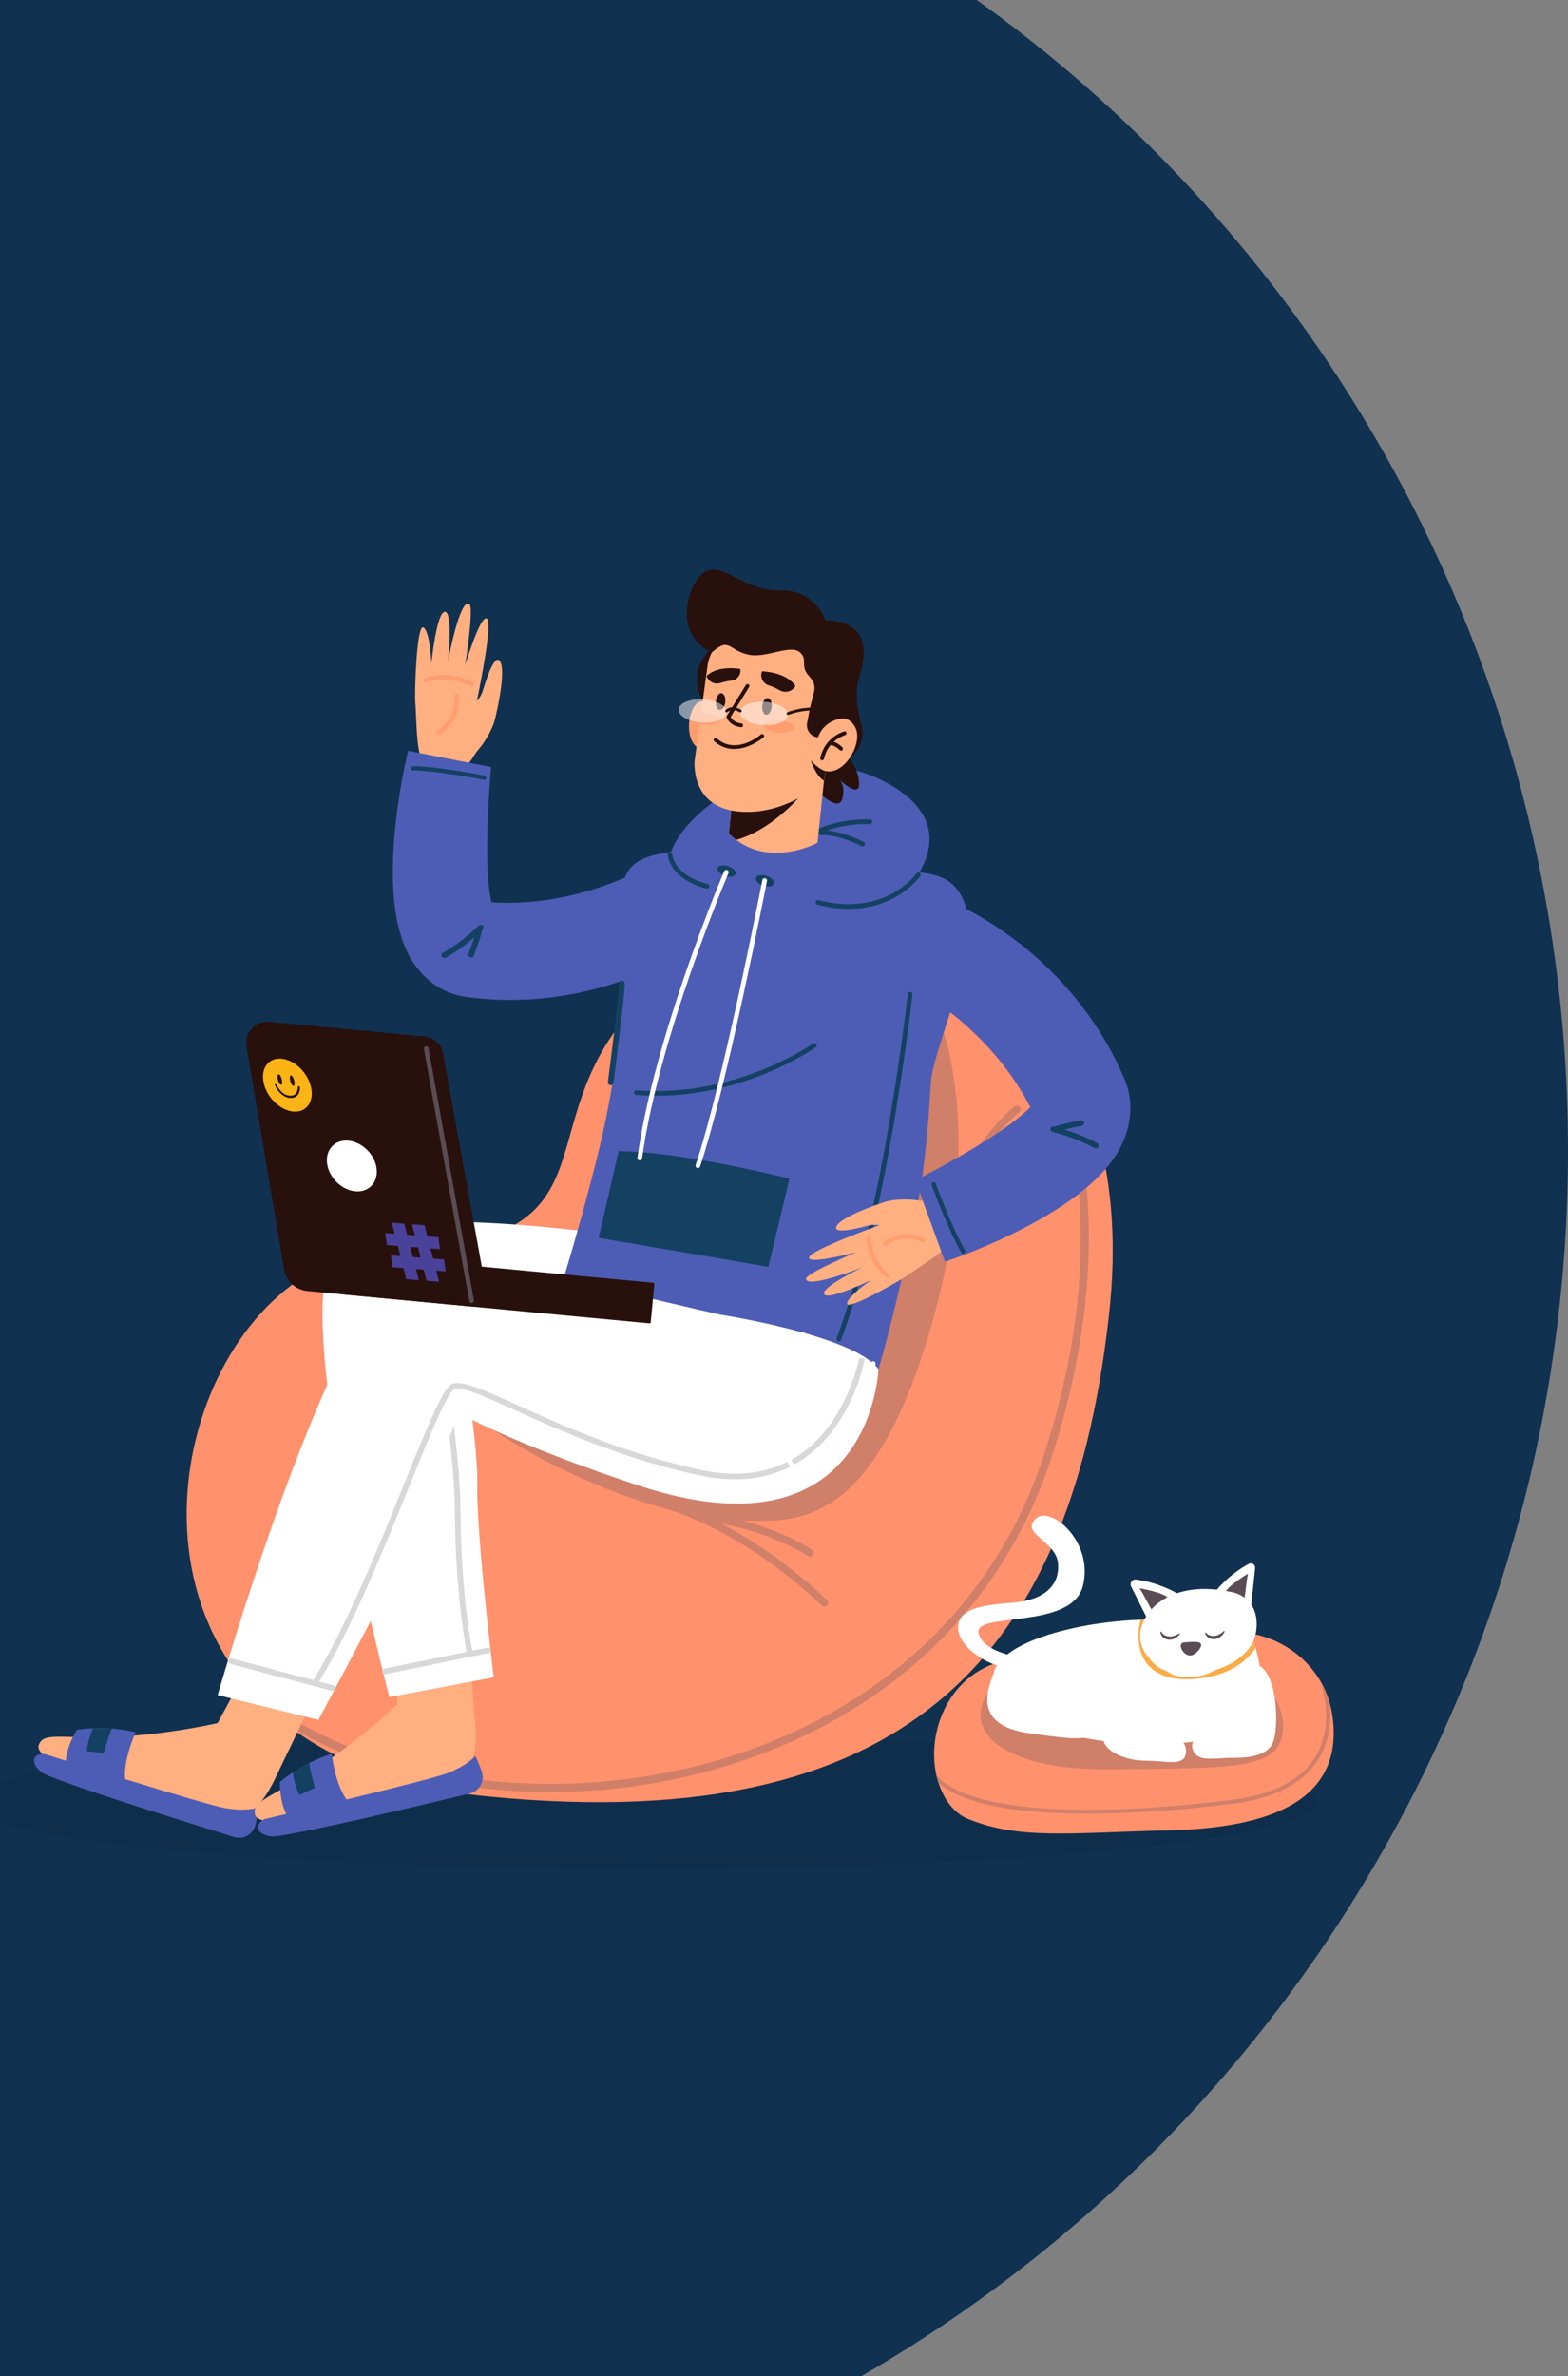 <svg width="676" height="1024" viewBox="0 0 676 1024" fill="none" xmlns="http://www.w3.org/2000/svg">
<rect x="0" y="0" width="676" height="1024" fill="#808080" stroke="none"/>
<g clip-path="url(#clip0_48_754)">
<circle cx="66" cy="496" r="610" fill="#103150"/>
<g opacity="0.06">
<path d="M276.394 805.528C437.327 805.528 567.788 792.629 567.788 776.718C567.788 760.806 437.327 747.908 276.394 747.908C115.462 747.908 -15 760.806 -15 776.718C-15 792.629 115.462 805.528 276.394 805.528Z" fill="black"/>
</g>
<path d="M113.046 733.923C116.486 737.362 120.216 740.641 124.27 743.741C144.521 759.293 172.523 770.436 209.715 774.166C399.903 793.206 462.755 703.982 478.113 566.715C484.96 505.542 468.94 465.169 449.077 439.218C446.993 436.505 444.878 433.953 442.746 431.547C441.535 430.19 440.308 428.866 439.032 427.574C413.387 401.38 376.357 389.043 339.973 395.034C311.373 399.733 285.389 415.01 264.315 445.548C230.595 494.367 262.49 536.338 166.144 539.148C92.391 541.296 45.656 666.694 113.062 733.939L113.046 733.923Z" fill="#FF916C"/>
<path d="M404.215 437.506C404.215 437.506 426.71 485.63 400.742 573.966C374.775 662.301 340.377 655.341 318.156 655.341C279.334 655.341 200.72 618.78 185.362 589.97C170.004 561.16 198.992 559.448 253.269 555.185C307.562 550.921 348.064 418.45 404.215 437.506V437.506Z" fill="#D07F69"/>
<path d="M355.444 692.403C355.864 692.403 356.3 692.242 356.623 691.903C357.237 691.257 357.221 690.239 356.559 689.61C337.147 671.151 318.608 660.283 306.464 654.405C293.27 648.026 284.76 646.039 284.404 645.959C283.532 645.765 282.66 646.298 282.466 647.17C282.273 648.042 282.806 648.914 283.678 649.108C284.065 649.205 317.865 657.279 354.314 691.951C354.621 692.242 355.024 692.403 355.428 692.403H355.444Z" fill="#D07F69"/>
<path d="M349.033 670.78C349.55 670.78 350.066 670.537 350.373 670.069C350.874 669.326 350.68 668.325 349.937 667.824C349.178 667.308 331.107 655.325 303.137 652.273C302.249 652.176 301.458 652.822 301.361 653.71C301.264 654.598 301.91 655.39 302.798 655.487C329.977 658.458 347.967 670.376 348.145 670.505C348.419 670.699 348.742 670.78 349.049 670.78H349.033Z" fill="#D07F69"/>
<path d="M407.686 537.13C408.494 537.13 409.188 536.532 409.285 535.709C411.627 516.992 419.685 502.684 426.015 493.979C432.911 484.516 439.338 479.429 439.403 479.381C440.097 478.832 440.227 477.814 439.678 477.104C439.128 476.393 438.111 476.28 437.401 476.829C437.126 477.039 430.618 482.191 423.464 491.977C416.875 501.004 408.51 515.845 406.055 535.305C405.942 536.193 406.572 537.001 407.46 537.114C407.525 537.114 407.589 537.114 407.67 537.114L407.686 537.13Z" fill="#D07F69"/>
<path d="M113.046 733.922C116.486 737.362 120.217 740.641 124.27 743.741C147.67 757.791 176.238 767.044 207.696 770.662C217.45 771.792 227.301 772.341 237.152 772.341C264.315 772.341 291.542 768.11 317.203 759.793C383.964 738.17 432.136 691.903 452.839 629.535C464.192 595.331 469.764 562.08 469.408 530.686C469.134 505.542 465.048 481.528 457.313 459.307C454.729 451.895 451.919 445.209 449.077 439.218C446.993 436.505 444.878 433.953 442.746 431.547C441.535 430.19 440.308 428.866 439.032 427.574C444.103 436.262 449.529 447.292 454.164 460.615C466.098 494.964 474.996 551.971 449.61 628.453C429.262 689.771 381.864 735.263 316.17 756.547C246.373 779.156 165.644 769.983 115.291 733.745C114.597 733.244 113.66 733.341 113.079 733.939L113.046 733.922Z" fill="#D07F69"/>
<path d="M391.941 381.921C391.941 381.921 418.199 355.081 379.958 336.171C341.701 317.26 296.645 346.151 289.265 367.225C281.869 388.3 391.957 381.921 391.957 381.921H391.941Z" fill="#4D5DB5"/>
<path d="M346.255 363.511C346.481 363.511 346.723 363.43 346.917 363.269C357.35 354.338 374.839 355.162 375.017 355.162H375.065C375.598 355.162 376.05 354.742 376.066 354.209C376.099 353.644 375.663 353.175 375.114 353.143C374.371 353.095 356.639 352.271 345.593 361.734C345.173 362.09 345.125 362.736 345.48 363.156C345.674 363.382 345.964 363.511 346.255 363.511Z" fill="#144162"/>
<path d="M371.9 364.787C372.255 364.787 372.61 364.593 372.788 364.254C373.046 363.753 372.869 363.155 372.368 362.881C371.851 362.606 359.756 356.244 351.181 358.246C350.631 358.375 350.292 358.908 350.421 359.457C350.551 360.006 351.084 360.346 351.633 360.216C359.481 358.391 371.302 364.609 371.415 364.673C371.561 364.754 371.722 364.787 371.884 364.787H371.9Z" fill="#144162"/>
<path d="M107.281 717.79L93.813 742.611C93.813 742.611 77.26 746.503 57.558 748.021C27.634 750.314 18.768 745.598 16.652 752.284C15.005 757.5 37.759 769.273 48.288 771.13C58.818 772.987 81.814 782.418 96.752 784.082C111.674 785.729 118.262 766.883 121.654 760.181C125.029 753.463 135.671 730.741 135.671 730.741L107.297 717.79H107.281Z" fill="#FFAF80"/>
<path d="M28.392 758.841C28.328 760.714 28.667 762.49 29.652 763.928C29.814 764.154 29.975 764.364 30.169 764.573C35.466 770.419 56.686 773.262 56.686 773.262C54.99 771.631 54.182 769.337 53.94 766.77C53.278 760.019 56.492 751.364 57.881 747.988C58.268 747.068 58.51 746.551 58.51 746.551C54.845 745.695 51.356 745.211 48.207 744.985C45.107 744.759 42.329 744.759 40.036 744.855C35.708 745.049 33.059 745.582 33.059 745.582C33.059 745.582 32.317 746.777 31.428 748.618C30.137 751.267 28.538 755.239 28.409 758.841H28.392Z" fill="#4D5DB5"/>
<path d="M37.42 754.739L44.768 755.498C44.768 755.498 45.737 751.913 46.835 748.618C47.287 747.278 47.772 745.97 48.208 745.001C45.107 744.775 42.329 744.775 40.036 744.872C39.6 745.841 39.083 747.213 38.631 748.731C38.05 750.653 37.549 752.817 37.436 754.739H37.42Z" fill="#144162"/>
<path d="M19.252 755.95C19.252 755.95 87.789 777.654 97.01 779.253C106.215 780.868 111.237 779.059 111.237 779.059C111.237 779.059 110.947 782.822 110.172 786.359C109.267 790.525 104.939 792.98 100.87 791.72C82.54 786.052 21.933 767.125 17.799 763.766C12.922 759.81 13.988 755.595 19.252 755.95V755.95Z" fill="#4D5DB5"/>
<path d="M170.44 712.089L171.328 734.391C171.328 734.391 159.087 746.212 142.938 757.581C118.392 774.86 108.363 775.345 109.962 782.16C111.205 787.473 136.802 785.971 146.782 782.176C156.778 778.397 181.373 774.731 195.051 768.53C208.73 762.313 204.741 742.756 204.224 735.263C203.691 727.77 202.577 710.878 202.577 710.878L170.44 712.089Z" fill="#FFAF80"/>
<path d="M123.398 781.788C124.302 783.435 125.497 784.792 127.096 785.519C127.338 785.632 127.597 785.729 127.871 785.809C135.413 788.135 155.099 779.721 155.099 779.721C152.822 779.188 150.948 777.638 149.414 775.555C145.393 770.096 143.73 761.021 143.213 757.403C143.068 756.418 143.019 755.837 143.019 755.837C139.418 756.983 136.188 758.356 133.362 759.761C130.584 761.15 128.194 762.571 126.273 763.83C122.655 766.204 120.653 768.013 120.653 768.013C120.653 768.013 120.62 769.418 120.798 771.453C121.04 774.392 121.702 778.623 123.43 781.788H123.398Z" fill="#4D5DB5"/>
<path d="M129.05 773.649L135.752 770.549C135.752 770.549 134.751 766.964 134.008 763.572C133.701 762.183 133.459 760.827 133.33 759.761C130.552 761.15 128.162 762.571 126.24 763.831C126.369 764.88 126.612 766.334 126.999 767.868C127.484 769.822 128.162 771.937 129.05 773.649V773.649Z" fill="#144162"/>
<path d="M114.047 783.985C114.047 783.985 184.054 767.577 192.79 764.25C201.527 760.924 204.918 756.806 204.918 756.806C204.918 756.806 206.598 760.197 207.744 763.621C209.085 767.658 206.63 771.986 202.496 772.987C183.844 777.493 122.074 792.221 116.809 791.445C110.591 790.541 109.348 786.375 114.064 783.968L114.047 783.985Z" fill="#4D5DB5"/>
<path d="M146.62 534.933C164.384 521.271 228.19 526.891 278.171 533.964C279.592 556.605 272.616 537.808 276.831 560.077C214.43 563.275 196.893 568.2 196.893 568.2C196.893 568.2 206.227 618.989 205.775 640.225C205.322 661.461 212.848 722.909 212.848 722.909L167.856 731.387C167.856 731.387 121.186 554.49 146.62 534.933V534.933Z" fill="white"/>
<path d="M165.579 721.504C165.773 721.568 165.983 721.585 166.193 721.536L210.619 712.46C211.281 712.331 211.701 711.685 211.572 711.023C211.443 710.361 210.797 709.941 210.135 710.07L165.709 719.146C165.046 719.275 164.627 719.921 164.756 720.583C164.853 721.019 165.159 721.358 165.563 721.488L165.579 721.504Z" fill="#D8D8D8"/>
<path d="M202.076 712.864C202.27 712.929 202.496 712.945 202.706 712.897C203.368 712.751 203.772 712.105 203.643 711.459C203.594 711.233 198.846 688.786 198.572 652.499C198.297 615.954 187.09 561.515 186.977 560.982C186.848 560.32 186.202 559.9 185.54 560.045C184.877 560.175 184.458 560.821 184.603 561.483C184.716 562.032 195.875 616.228 196.133 652.531C196.408 689.077 201.204 711.75 201.253 711.976C201.35 712.412 201.656 712.735 202.06 712.864H202.076Z" fill="#D8D8D8"/>
<path d="M200.347 330.145C202.646 329.378 204.118 325.469 206.239 323.07C209.023 319.915 212.219 314.34 213.195 310.7C214.663 305.265 218.1 288.997 215.59 285.038C213.067 281.087 209.026 294.889 208.131 297.699C207.236 300.509 205.595 302.091 205.595 302.091C205.595 302.091 212.449 269.715 210.097 266.803C207.744 263.891 202.012 281.932 200.615 286.393C200.615 286.393 204.415 261.71 202.35 260.329C198.197 257.562 193.179 284.85 193.179 284.85C193.179 284.85 195.323 263.92 191.879 263.671C188.216 263.399 185.988 285.831 185.988 285.831C185.988 285.831 185.396 271.983 182.531 270.411C179.657 268.825 178.659 298.006 179.038 302.506C179.417 307.005 179.463 319.229 180.957 324.949C181.971 328.839 193.097 332.541 200.353 330.123L200.347 330.145Z" fill="#FFAF80"/>
<path d="M182.725 293.291C182.632 292.841 182.873 292.385 183.319 292.221C193.744 288.477 203.324 293.798 203.722 294.035C204.164 294.283 204.329 294.859 204.08 295.301C203.832 295.743 203.256 295.908 202.814 295.659C202.723 295.6 193.557 290.543 183.946 293.985C183.464 294.151 182.928 293.901 182.761 293.419C182.745 293.391 182.735 293.341 182.733 293.305L182.725 293.291Z" fill="#FF9D6E"/>
<path d="M188.064 316.072C187.984 315.708 188.121 315.331 188.44 315.109C197.562 308.817 195.958 300.289 195.938 300.189C195.835 299.689 196.168 299.199 196.668 299.096C197.168 298.994 197.65 299.312 197.767 299.804C197.857 300.219 199.631 309.655 189.523 316.629C189.1 316.929 188.528 316.812 188.228 316.388C188.163 316.276 188.107 316.178 188.078 316.064L188.064 316.072Z" fill="#FF9D6E"/>
<path d="M286.61 369.42L286.68 369.38L286.672 369.366L286.001 369.753L285.052 370.338C284.381 370.726 283.695 371.121 282.996 371.525C281.59 372.319 280.133 373.122 278.644 373.87C275.66 375.388 272.616 376.865 269.497 378.181C267.938 378.839 266.378 379.497 264.794 380.113C263.211 380.729 261.625 381.309 260.045 381.867C258.451 382.433 256.839 382.935 255.227 383.437C253.614 383.939 252 384.405 250.383 384.835C237.417 388.312 224.133 389.753 211.061 388.815C210.247 388.763 209.426 388.697 208.61 388.608C207.789 388.542 206.987 388.445 206.163 388.343L205.544 388.271C205.798 388.292 206.063 388.363 206.356 388.418C206.913 388.544 207.531 388.709 208.123 388.927C208.723 389.158 209.303 389.42 209.835 389.728C210.359 390.022 210.827 390.349 211.229 390.658C212.033 391.275 212.539 391.86 212.821 392.219C213.111 392.592 213.202 392.782 213.196 392.804C213.184 392.848 212.875 392.281 212.591 391.401C212.292 390.529 211.991 389.36 211.71 388.067C211.444 386.767 211.192 385.328 210.998 383.798C210.584 380.755 210.355 377.419 210.186 373.993C209.903 367.107 210.016 359.844 210.322 352.525C210.464 348.863 210.676 345.16 210.918 341.478C211.024 339.626 211.152 337.781 211.302 335.941L211.705 330.599L175.961 323.564L175.568 325.208L175.218 326.734L174.546 329.769C174.125 331.784 173.739 333.797 173.361 335.824C172.62 339.869 171.973 343.916 171.403 348.031C170.29 356.245 169.509 364.583 169.37 373.353C169.294 377.742 169.412 382.243 169.806 386.994C170.02 389.369 170.32 391.825 170.734 394.383C171.17 396.947 171.729 399.627 172.597 402.519C173.465 405.412 174.601 408.542 176.505 412.067C177.456 413.811 178.647 415.679 180.165 417.599C181.676 419.505 183.606 421.524 185.988 423.356C187.172 424.276 188.498 425.151 189.883 425.936C191.283 426.713 192.772 427.42 194.297 427.994C195.814 428.554 197.391 429.024 198.928 429.329C199.698 429.5 200.464 429.599 201.202 429.714L202.061 429.814C203.206 429.955 204.364 430.088 205.514 430.208C206.665 430.327 207.821 430.424 208.977 430.521C211.281 430.701 213.589 430.823 215.909 430.9C218.213 430.95 220.523 430.978 222.82 430.92C225.125 430.875 227.412 430.767 229.697 430.623C231.988 430.456 234.263 430.262 236.525 429.981C245.6 428.937 254.471 427.023 263.047 424.403C267.323 423.09 271.531 421.593 275.642 419.928C279.745 418.249 283.797 416.45 287.734 414.42C289.707 413.411 291.655 412.361 293.587 411.283C295.519 410.205 297.419 409.071 299.301 407.872C301.19 406.688 303.056 405.462 304.909 404.15C305.831 403.487 306.768 402.815 307.702 402.108C308.173 401.762 308.65 401.393 309.141 401.016L310.86 399.632L286.638 369.404L286.61 369.42Z" fill="#4D5DB5"/>
<path d="M190.62 412.42C190.967 412.892 191.635 413.047 192.174 412.754C200.323 408.329 207.824 400.94 208.131 400.633C208.61 400.17 208.606 399.388 208.143 398.91C207.68 398.431 206.899 398.435 206.421 398.897C206.353 398.974 198.844 406.349 190.997 410.618C190.416 410.935 190.193 411.679 190.51 412.261C190.542 412.317 190.566 412.359 190.598 412.414L190.62 412.42Z" fill="#144162"/>
<path d="M202.175 412.183C202.316 412.362 202.491 412.504 202.706 412.585C203.328 412.823 204.026 412.513 204.277 411.883C204.416 411.542 207.491 403.464 207.938 400.557C208.044 399.9 207.594 399.283 206.929 399.164C206.271 399.058 205.654 399.508 205.535 400.173C205.108 402.825 202.036 410.94 201.99 411.022C201.833 411.429 201.909 411.851 202.153 412.177L202.175 412.183Z" fill="#144162"/>
<path d="M177.343 331.642C177.5 331.849 177.755 332.001 178.038 332.005C188.785 332.178 208.428 336.034 208.619 336.074C209.102 336.168 209.589 335.849 209.697 335.358C209.805 334.866 209.487 334.379 209.003 334.285C208.813 334.246 189.009 330.37 178.102 330.178C177.595 330.172 177.178 330.581 177.164 331.074C177.155 331.284 177.218 331.49 177.343 331.642Z" fill="#144162"/>
<path d="M268.966 379.305C265.784 388.962 271.065 412.443 265.946 453.736C265.574 456.772 265.138 459.905 264.638 463.151C264.169 466.187 263.653 469.336 263.071 472.582C262.522 475.602 261.925 478.718 261.279 481.9C260.697 484.694 260.084 487.568 259.405 490.491C258.711 493.511 257.984 496.579 257.193 499.728C256.967 500.617 256.725 501.586 256.466 502.587C256.402 502.845 256.337 503.087 256.273 503.346C256.208 503.572 256.159 503.798 256.095 504.04C256.046 504.218 256.014 504.396 255.966 504.557L255.869 504.945C255.804 505.171 255.756 505.413 255.691 505.639C255.691 505.687 255.675 505.736 255.659 505.768C255.594 506.043 255.514 506.333 255.433 506.624C255.433 506.673 255.417 506.705 255.4 506.753C255.336 506.996 255.271 507.254 255.207 507.496C254.9 508.659 254.577 509.886 254.254 511.146C254.173 511.453 254.092 511.776 253.996 512.099C253.882 512.519 253.769 512.955 253.656 513.391C253.43 514.246 253.188 515.102 252.962 515.991C252.849 516.427 252.72 516.879 252.607 517.315C252.348 518.268 252.09 519.22 251.815 520.205C251.767 520.383 251.719 520.561 251.67 520.738C251.04 523.064 250.362 525.454 249.684 527.909C249.377 529.007 249.054 530.137 248.747 531.251C248.359 532.608 247.972 533.981 247.584 535.353C247.003 537.372 246.422 539.391 245.824 541.409L245.065 543.977C244.839 544.752 244.597 545.527 244.371 546.302C244.096 547.223 243.822 548.16 243.547 549.08C243.369 549.694 243.176 550.307 242.982 550.921C242.869 551.309 242.756 551.68 242.643 552.068C242.417 552.827 242.174 553.586 241.948 554.345C241.722 555.104 241.48 555.847 241.254 556.589C241.092 557.122 240.931 557.639 240.769 558.156C240.624 558.624 240.479 559.076 240.333 559.529C240.285 559.658 240.253 559.771 240.22 559.9C240.14 560.158 240.059 560.433 239.962 560.691C239.784 561.224 239.623 561.773 239.445 562.29C239.251 562.904 239.041 563.534 238.848 564.147C237.249 569.056 235.682 573.627 234.213 577.583C245.13 590.131 263.669 601.096 285.47 607.669L297.566 599.804L307.691 612.643C328.992 615.76 351.811 614.532 372.837 606.878C379.781 592.683 391.231 540.602 394.476 525.034C395.122 521.933 395.704 518.817 396.237 515.7C398.821 500.697 400.193 485.469 401.114 469.465C401.162 468.593 401.211 467.721 401.259 466.849C401.259 466.752 401.259 466.639 401.275 466.542C402.26 453.058 419.879 413.331 418.103 399.039C414.582 370.713 396.527 378.174 380.249 373.798C374.904 372.361 370.414 370.552 366.732 368.695C365.198 367.92 363.809 367.144 362.55 366.385C362.017 366.079 361.532 365.772 361.064 365.449C356.009 362.17 353.248 359.409 353.248 359.409L316.315 355.549C312.665 359.845 308.353 362.348 303.815 363.963C303.315 364.141 302.814 364.302 302.297 364.464C301.538 364.706 300.779 364.916 300.02 365.11C286.972 368.501 273.165 366.644 268.982 379.305H268.966Z" fill="#4D5DB5"/>
<path d="M361.661 578.132C362.065 578.132 362.453 577.874 362.614 577.47C382.817 523.225 393.281 429.561 393.378 428.624C393.443 428.075 393.039 427.574 392.49 427.51C391.941 427.445 391.44 427.849 391.376 428.398C391.279 429.335 380.847 522.757 360.725 576.76C360.531 577.276 360.789 577.858 361.322 578.068C361.435 578.116 361.565 578.132 361.678 578.132H361.661Z" fill="#144162"/>
<path d="M325.94 378.336C325.552 379.514 326.957 381.032 329.089 381.727C331.221 382.421 333.255 382.05 333.643 380.871C334.03 379.692 332.625 378.174 330.494 377.48C328.362 376.785 326.327 377.157 325.94 378.336Z" fill="#144162"/>
<path d="M309.435 374.137C309.048 375.316 310.453 376.834 312.584 377.528C314.716 378.223 316.751 377.851 317.138 376.672C317.526 375.493 316.121 373.975 313.989 373.281C311.858 372.587 309.823 372.958 309.435 374.137Z" fill="#144162"/>
<path d="M304.768 382.954C305.221 382.954 305.624 382.647 305.753 382.195C305.899 381.662 305.56 381.097 305.027 380.968C290.783 377.318 289.895 368.743 289.863 368.388C289.814 367.839 289.33 367.419 288.781 367.467C288.232 367.516 287.812 368 287.86 368.549C287.893 368.969 288.813 378.901 304.542 382.938C304.623 382.954 304.704 382.97 304.801 382.97L304.768 382.954Z" fill="#144162"/>
<path d="M282.886 472.259C301.878 472.259 318.334 467.382 329.347 462.957C343.074 457.45 351.601 451.41 351.682 451.346C352.134 451.023 352.247 450.393 351.924 449.941C351.601 449.488 350.971 449.375 350.519 449.698C350.438 449.763 342.073 455.69 328.556 461.1C316.105 466.09 296.581 471.677 274.36 469.885C273.794 469.836 273.31 470.256 273.278 470.805C273.229 471.354 273.649 471.855 274.198 471.887C277.153 472.129 280.06 472.226 282.903 472.226L282.886 472.259Z" fill="#144162"/>
<path d="M340.377 507.997C340.377 507.997 294.998 496.434 266.721 496.095L258.081 533.512C258.081 533.512 302.895 541.054 331.253 545.995L340.377 507.997V507.997Z" fill="#144162"/>
<path d="M365.828 391.723C374.565 391.723 381.25 389.285 385.804 386.766C393.055 382.761 396.592 377.835 396.737 377.625C397.06 377.173 396.947 376.543 396.495 376.22C396.043 375.897 395.413 376.01 395.09 376.463C395.09 376.463 391.634 381.275 384.755 385.038C378.408 388.51 367.734 391.837 352.876 387.945C352.343 387.799 351.778 388.122 351.649 388.671C351.504 389.204 351.827 389.769 352.376 389.899C357.301 391.191 361.807 391.707 365.844 391.707L365.828 391.723Z" fill="#144162"/>
<path d="M249.635 527.908C250.314 525.454 250.992 523.064 251.622 520.738C250.976 523.064 250.314 525.454 249.635 527.908Z" fill="#28100C"/>
<path d="M252.93 515.991C253.172 515.102 253.398 514.247 253.624 513.391C253.398 514.247 253.156 515.102 252.93 515.991Z" fill="#28100C"/>
<path d="M262.91 467.608C262.91 467.608 263.055 467.656 263.136 467.656C263.798 467.737 264.412 467.269 264.492 466.607C266.705 449.715 269.143 429.641 269.369 423.973C269.402 423.311 268.885 422.746 268.207 422.713C267.545 422.681 266.979 423.198 266.947 423.876C266.721 429.464 264.282 449.44 262.086 466.3C262.005 466.881 262.361 467.43 262.91 467.608V467.608Z" fill="#144162"/>
<path d="M307.077 279.019C307.077 279.019 295.369 288.224 303.056 302.258C303.056 302.258 307.271 285.866 307.077 279.019Z" fill="#28100C"/>
<path d="M353.958 342.339C353.958 342.339 361.548 349.72 363.115 344.277C364.681 338.835 362.033 336.122 362.033 336.122C362.033 336.122 370.236 344.003 370.366 338.06C370.495 332.133 366.215 326.82 366.215 326.82C366.215 326.82 373.821 321.249 371.334 312.334C368.848 303.42 368.541 296.896 371.028 289.596C373.515 282.297 372.384 274.755 368.783 271.493C363.518 266.713 355.864 267.456 355.864 267.456C355.864 267.456 351.794 254.117 336.549 254.472C321.305 254.827 312.423 242.926 304.736 246.026C297.049 249.127 288.231 274.529 308.918 282.055C308.918 282.055 349.905 309.541 353.958 342.339V342.339Z" fill="#28100C"/>
<path d="M315.249 349.59L314.248 359.231C315.281 360.265 316.331 361.169 317.413 361.977C333.094 373.765 352.44 363.22 352.44 363.22L355.928 329.824L320.11 347.249L315.265 349.606L315.249 349.59Z" fill="#FFAF80"/>
<path d="M315.346 348.75L314.248 359.231C315.281 360.265 316.331 361.169 317.413 361.976C332.238 357.826 344.172 343.97 344.172 343.97L320.11 347.248L315.346 348.766V348.75Z" fill="#28100C"/>
<path d="M307.675 305.633C307.675 305.633 302.879 298.592 299.116 304.745C295.353 310.897 296.354 324.22 304.913 322.945L307.691 305.633H307.675Z" fill="#FF9D6E"/>
<path d="M299.471 327.692C299.471 327.692 297.355 347.604 318.091 349.719C338.681 351.835 354.41 337.123 355.218 336.461H355.25L355.912 332.278L359.352 310.671L361.193 299.124C361.193 299.124 366.005 278.486 346.529 272.591C332.302 268.28 318.43 269.281 310.775 276.128C310.533 276.354 310.291 276.58 310.065 276.806C307.626 279.245 305.914 282.345 305.139 286.14L302.313 306.924L301.619 312.027L299.487 327.676L299.471 327.692Z" fill="#FFAF80"/>
<path d="M359.336 310.687C359.336 310.687 354.669 312.141 352.618 317.809C349.533 317.486 347.385 314.611 347.951 311.559C348.274 309.783 348.693 307.667 349.178 305.277C350.664 298.123 352.941 295.862 348.79 291.373C344.64 286.883 348.548 284.219 344.769 281.054C340.619 277.581 330.38 283.734 322.839 282.168C313.892 280.311 314.651 274.239 306.851 281.199C306.851 281.199 308.918 270.718 319.092 267.892C329.266 265.05 357.85 267.553 362.226 281.167C366.603 294.78 359.336 310.687 359.336 310.687V310.687Z" fill="#28100C"/>
<path d="M342.944 295.652C341.572 298.01 338.568 298.834 336.178 297.493C334.789 296.718 333.142 295.927 331.365 295.345C328.862 294.522 327.538 291.776 328.507 289.322C328.507 289.322 338.842 289.451 342.944 295.668V295.652Z" fill="#28100C"/>
<path d="M304.623 291.356C305.43 293.795 308.046 295.135 310.501 294.376C311.938 293.924 313.618 293.52 315.346 293.327C317.816 293.052 319.56 290.775 319.157 288.32C319.157 288.32 309.596 286.431 304.623 291.356Z" fill="#28100C"/>
<path d="M329.04 312.35C328.895 313.804 331.753 315.289 335.435 315.677C339.117 316.065 342.234 315.193 342.379 313.755C342.524 312.302 339.666 310.816 335.984 310.429C332.302 310.041 329.185 310.913 329.04 312.35Z" fill="#FF9D6E"/>
<path d="M301.586 312.06C302.103 312.173 302.636 312.253 303.185 312.302C306.867 312.689 309.984 311.817 310.129 310.364C310.275 308.911 307.416 307.425 303.734 307.037C303.234 306.989 302.749 306.957 302.281 306.957L301.586 312.06V312.06Z" fill="#FF9D6E"/>
<path d="M328.652 304.244C328.442 306.23 329.185 307.942 330.299 308.055C331.414 308.168 332.48 306.65 332.689 304.664C332.899 302.677 332.157 300.966 331.042 300.853C329.928 300.74 328.862 302.258 328.652 304.244Z" fill="#28100C"/>
<path d="M308.644 302.144C308.434 304.131 309.177 305.842 310.291 305.955C311.405 306.069 312.471 304.551 312.681 302.564C312.891 300.578 312.148 298.866 311.034 298.753C309.92 298.64 308.854 300.158 308.644 302.144Z" fill="#28100C"/>
<path d="M315.152 322.735C322.435 323.494 329.04 317.874 329.137 317.793C329.476 317.502 329.524 316.969 329.218 316.63C328.927 316.291 328.394 316.243 328.055 316.549C327.619 316.921 317.38 325.609 309.047 318.245C308.708 317.938 308.191 317.971 307.885 318.31C307.578 318.649 307.61 319.166 307.949 319.472C310.275 321.54 312.746 322.476 315.152 322.735Z" fill="#28100C"/>
<path d="M349.565 327.709C349.63 327.935 351.616 334.297 355.201 336.461H355.218L355.88 332.279C355.88 332.279 352.666 331.374 349.549 327.692L349.565 327.709Z" fill="#28100C"/>
<path d="M354.652 314.256C354.652 314.256 363.728 304.389 368.686 313.4C372.772 320.829 361.79 337.93 352.924 330.744L354.652 314.24V314.256Z" fill="#FFAF80"/>
<path d="M354.362 327.66C354.781 327.708 355.169 327.434 355.25 327.014C356.978 319.004 364.051 316.905 364.358 316.808C364.794 316.679 365.052 316.226 364.923 315.79C364.794 315.354 364.342 315.096 363.906 315.225C363.567 315.322 355.589 317.664 353.635 326.659C353.538 327.111 353.829 327.547 354.265 327.644C354.297 327.644 354.329 327.644 354.362 327.644V327.66Z" fill="#28100C"/>
<path d="M362.517 323.494C362.759 323.526 363.001 323.445 363.179 323.251C363.502 322.928 363.502 322.412 363.179 322.089C362.872 321.782 360.175 319.166 357.656 319.537C357.204 319.602 356.897 320.021 356.962 320.474C357.026 320.926 357.446 321.233 357.898 321.168C359.352 320.958 361.354 322.605 362.016 323.251C362.162 323.397 362.339 323.461 362.517 323.494V323.494Z" fill="#28100C"/>
<path d="M319.463 313.416C319.916 313.465 320.319 313.142 320.368 312.689C320.416 312.237 320.093 311.834 319.641 311.785C316.621 311.462 315.378 309.734 314.99 308.991C318.963 302.596 322.919 296.153 322.968 296.072C323.21 295.684 323.081 295.184 322.693 294.942C322.306 294.699 321.805 294.829 321.563 295.216C321.514 295.281 317.413 301.983 313.359 308.491C313.23 308.701 313.198 308.959 313.278 309.201C313.327 309.347 314.619 312.916 319.463 313.416V313.416Z" fill="#28100C"/>
<g opacity="0.5">
<path d="M319.076 306.892C318.915 309.67 323.404 312.189 329.137 312.544C334.854 312.9 339.634 310.929 339.795 308.152C339.957 305.374 335.467 302.855 329.734 302.5C324.018 302.161 319.237 304.115 319.076 306.892Z" fill="white"/>
</g>
<g opacity="0.5">
<path d="M292.576 305.778C292.414 308.556 296.903 311.075 302.636 311.43C308.353 311.785 313.133 309.815 313.295 307.038C313.456 304.26 308.967 301.741 303.234 301.385C297.517 301.046 292.737 303 292.576 305.778Z" fill="white"/>
</g>
<path d="M313.246 307.005C313.392 307.005 313.537 306.957 313.65 306.86C315.83 304.955 318.705 306.828 318.818 306.909C319.092 307.086 319.48 307.022 319.657 306.747C319.835 306.473 319.77 306.101 319.496 305.907C318.204 305.035 315.152 303.937 312.859 305.956C312.6 306.182 312.584 306.553 312.794 306.812C312.907 306.957 313.085 307.022 313.246 307.022V307.005Z" fill="#28100C"/>
<path d="M361.694 309.799C361.871 309.799 362.049 309.718 362.178 309.557C362.388 309.298 362.34 308.911 362.065 308.701C352.925 301.611 340.054 306.731 339.521 306.941C339.214 307.07 339.069 307.425 339.182 307.732C339.311 308.039 339.666 308.184 339.973 308.071C340.102 308.023 352.731 303 361.322 309.67C361.435 309.75 361.564 309.799 361.694 309.799V309.799Z" fill="#28100C"/>
<path d="M378.731 590.066C378.731 590.066 375.872 673.412 275.28 640.226C221.552 622.494 197.716 608.88 197.716 608.88C197.716 608.88 180.775 655.906 171.667 675.091C162.559 694.277 137.253 741.238 137.253 741.238L93.845 730.547C93.845 730.547 144.391 554.619 175.608 547.174C206.824 539.73 244.273 551.567 310.323 566.553C310.323 566.553 368.008 575.387 378.715 590.066H378.731Z" fill="white"/>
<path d="M136.026 725.444C136.543 725.622 137.141 725.412 137.431 724.927C151.449 702.254 165.369 667.905 176.544 640.306C181.244 628.695 185.313 618.65 188.705 611.157C193.291 600.999 195.164 598.981 195.875 598.674C198.992 597.333 209.23 601.968 222.182 607.814C240.947 616.292 269.289 629.115 302.265 635.962C319.173 639.466 333.836 637.173 345.803 629.131C367.12 614.823 372.384 587.709 372.594 586.562C372.724 585.9 372.287 585.27 371.625 585.157C370.963 585.028 370.333 585.464 370.204 586.126C370.156 586.4 364.891 613.418 344.43 627.145C333.013 634.799 318.995 636.963 302.749 633.604C270.048 626.822 241.835 614.064 223.167 605.618C208.1 598.803 199.008 594.701 194.906 596.461C191.175 598.06 185.265 612.287 174.283 639.402C163.141 666.904 149.268 701.156 135.348 723.652C134.993 724.217 135.17 724.976 135.736 725.315C135.816 725.363 135.897 725.412 135.994 725.428L136.026 725.444Z" fill="#D8D8D8"/>
<path d="M99.093 717.079C99.093 717.079 99.141 717.079 99.158 717.095L143.035 728.69C143.681 728.868 144.343 728.48 144.52 727.834C144.698 727.188 144.31 726.51 143.664 726.349L99.787 714.754C99.141 714.576 98.479 714.964 98.302 715.609C98.14 716.239 98.496 716.869 99.093 717.063V717.079Z" fill="#D8D8D8"/>
<path d="M148.108 540.748L146.548 557.275C146.524 557.533 146.713 557.761 146.971 557.786L280.03 570.34C280.287 570.364 280.516 570.175 280.54 569.918L282.099 553.39C282.124 553.132 281.935 552.904 281.677 552.88L148.618 540.325C148.361 540.301 148.132 540.49 148.108 540.748Z" fill="#28100C"/>
<path d="M132.49 556.412C127.451 555.944 123.349 552.132 122.51 547.142L106.296 450.926C105.311 445.048 110.155 439.832 116.098 440.381L176.092 446.033C180.146 446.42 183.44 449.44 184.167 453.445L204.111 563.162L132.49 556.412V556.412Z" fill="#28100C"/>
<path d="M166.79 536.597L166.08 531.429L170.149 531.736L168.922 526.972L174.316 527.392L175.543 532.156L178.87 532.414L177.642 527.65L183.036 528.07L184.263 532.834L188.979 533.19L189.69 538.357L185.62 538.05L186.718 542.427L191.434 542.782L192.144 547.95L188.075 547.643L189.302 552.407L183.908 551.987L182.681 547.223L179.354 546.965L180.581 551.729L175.188 551.309L173.96 546.545L169.245 546.19L168.534 541.022L172.604 541.329L171.506 536.952L166.79 536.597V536.597ZM177.998 541.749L181.324 542.007L180.226 537.631L176.9 537.372L177.998 541.749Z" fill="#4A429A"/>
<path d="M113.692 466.768C115.097 473.05 120.798 478.541 126.434 479.042C132.07 479.542 135.493 474.843 134.088 468.561C132.683 462.279 126.983 456.788 121.347 456.288C115.711 455.787 112.287 460.486 113.692 466.768Z" fill="#FBB416"/>
<path d="M125.093 465.638C125.368 466.898 125.998 467.947 126.482 467.996C126.967 468.044 127.144 467.059 126.853 465.799C126.579 464.54 125.949 463.49 125.465 463.442C124.98 463.393 124.803 464.378 125.093 465.638Z" fill="#28100C"/>
<path d="M119.764 465.17C120.039 466.429 120.668 467.479 121.153 467.527C121.637 467.576 121.815 466.591 121.524 465.331C121.25 464.072 120.62 463.022 120.136 462.973C119.651 462.925 119.473 463.91 119.764 465.17Z" fill="#28100C"/>
<path d="M125.045 473.195C129.438 473.583 129.341 468.771 129.341 468.722C129.341 468.464 129.115 468.189 128.872 468.108C128.614 468.028 128.42 468.173 128.436 468.448C128.436 468.625 128.485 472.533 124.835 472.21C121.169 471.887 119.441 467.818 119.377 467.656C119.264 467.382 118.989 467.188 118.763 467.236C118.537 467.269 118.44 467.527 118.553 467.802C118.569 467.85 120.669 472.824 125.061 473.212L125.045 473.195Z" fill="#28100C"/>
<path d="M184.167 453.461L203.949 562.274L210.813 562.92L191.03 454.107C190.303 450.102 187.009 447.066 182.956 446.695L176.092 446.049C180.146 446.436 183.44 449.456 184.167 453.461Z" fill="#28100C"/>
<path d="M203.336 561.547C203.336 561.547 203.449 561.547 203.514 561.531C204.063 561.434 204.434 560.901 204.321 560.352L184.764 451.782C184.668 451.233 184.135 450.861 183.586 450.958C183.036 451.055 182.665 451.588 182.778 452.137L202.335 560.708C202.415 561.192 202.851 561.547 203.336 561.547V561.547Z" fill="#5A4C54"/>
<path d="M162.35 503.524C163.157 509.547 159.039 513.972 153.145 513.423C147.25 512.874 141.824 507.529 141.017 501.505C140.209 495.481 144.327 491.057 150.222 491.606C156.116 492.155 161.542 497.5 162.35 503.507V503.524Z" fill="white"/>
<path d="M300.876 503.427C301.296 503.427 301.7 503.152 301.829 502.732C313.553 467.737 330.494 380.564 330.655 379.676C330.768 379.127 330.397 378.594 329.848 378.497C329.299 378.384 328.766 378.756 328.669 379.305C328.507 380.177 311.599 467.22 299.907 502.103C299.73 502.635 300.02 503.201 300.537 503.378C300.65 503.411 300.747 503.427 300.86 503.427H300.876Z" fill="white"/>
<path d="M275.813 500.1C276.313 500.1 276.749 499.729 276.814 499.228C283.952 447.131 313.747 377.012 314.054 376.301C314.28 375.784 314.038 375.187 313.521 374.977C313.004 374.751 312.406 374.993 312.197 375.51C311.89 376.22 281.982 446.582 274.811 498.953C274.731 499.503 275.118 500.019 275.683 500.1C275.732 500.1 275.78 500.1 275.829 500.1H275.813Z" fill="white"/>
<path d="M347.805 635.995C349.953 635.995 352.263 635.252 354.62 633.782C363.212 628.404 373.612 612.094 377.471 587.806C377.552 587.257 377.181 586.74 376.631 586.643C376.082 586.546 375.566 586.934 375.469 587.483C371.706 611.157 361.742 626.935 353.538 632.07C350.744 633.814 348.096 634.38 345.884 633.701C344.107 633.152 342.718 631.941 341.685 629.971C334.531 616.486 346.966 575.871 347.095 575.468C347.256 574.935 346.966 574.37 346.433 574.208C345.9 574.047 345.335 574.337 345.173 574.87C344.64 576.566 332.367 616.713 339.908 630.924C341.2 633.362 343.025 634.945 345.318 635.639C346.126 635.882 346.966 636.011 347.821 636.011L347.805 635.995Z" fill="white"/>
<path d="M403.861 518.512C402.139 517.066 398.3 517.819 395.361 517.311C391.503 516.648 385.5 516.847 382.147 517.837C377.119 519.333 362.524 524.571 360.629 528.488C358.722 532.417 371.653 528.872 374.318 528.211C376.995 527.539 379.044 528.072 379.044 528.072C379.044 528.072 350.024 538.487 348.864 541.766C347.704 545.045 364.817 540.783 369.035 539.699C369.035 539.699 347.596 548.761 347.516 551.082C347.355 555.725 371.459 546.357 371.459 546.357C371.459 546.357 353.82 554.895 355.297 557.753C356.872 560.792 375.748 551.577 375.748 551.577C375.748 551.577 365.051 558.826 365.209 561.883C365.368 564.94 388.984 551.451 392.372 548.941C395.76 546.431 405.43 540.412 409.232 536.427C411.826 533.723 409.319 523.081 403.839 518.513L403.861 518.512Z" fill="#FFAF80"/>
<path d="M383.245 550.523C382.934 550.829 382.444 550.855 382.104 550.579C374.033 544.145 373.573 533.945 373.549 533.524C373.535 533.044 373.912 532.645 374.391 532.631C374.87 532.616 375.27 532.993 375.284 533.473C375.284 533.473 375.757 543.329 383.185 549.245C383.548 549.543 383.621 550.078 383.323 550.464C383.301 550.487 383.268 550.522 383.246 550.546L383.245 550.523Z" fill="#FF9D6E"/>
<path d="M398.718 535.148C398.486 535.395 398.1 535.475 397.764 535.313C388.319 531.158 382.334 536.612 382.267 536.66C381.922 536.978 381.373 536.972 381.043 536.616C380.724 536.271 380.743 535.734 381.076 535.404C381.353 535.133 387.973 529.101 398.471 533.716C398.91 533.909 399.097 534.417 398.904 534.857C398.85 534.961 398.784 535.055 398.718 535.125L398.718 535.148Z" fill="#FF9D6E"/>
<path d="M388.484 422.51L388.415 422.49L388.462 422.534L388.659 422.631L389.1 422.869L390.075 423.389C390.749 423.758 391.457 424.137 392.165 424.539C393.583 425.342 395.013 426.18 396.444 427.063C399.295 428.841 402.149 430.711 404.904 432.709C406.281 433.72 407.659 434.73 409.015 435.764C410.359 436.81 411.693 437.868 413.004 438.971C414.316 440.053 415.594 441.192 416.861 442.32C418.128 443.448 419.373 444.599 420.585 445.786C430.344 455.209 438.533 466.016 444.584 477.936C444.971 478.679 445.336 479.422 445.701 480.188C446.077 480.942 446.408 481.698 446.761 482.453L447.018 483.028C446.908 482.791 446.821 482.531 446.71 482.249C446.522 481.695 446.332 481.072 446.222 480.435C446.1 479.788 446.024 479.139 446.017 478.511C445.999 477.894 446.027 477.3 446.069 476.784C446.176 475.753 446.405 474.992 446.564 474.565C446.722 474.115 446.853 473.928 446.864 473.916C446.909 473.892 446.584 474.473 445.988 475.199C445.393 475.924 444.574 476.817 443.608 477.77C442.642 478.724 441.54 479.705 440.346 480.688C437.972 482.689 435.255 484.699 432.423 486.69C426.713 490.651 420.462 494.479 414.071 498.174C410.881 500.027 407.621 501.836 404.338 503.624C402.708 504.528 401.066 505.399 399.423 506.27L394.665 508.798L407.391 543.77L408.997 543.22L410.49 542.696L413.418 541.639C415.35 540.908 417.27 540.166 419.201 539.412C423.029 537.872 426.82 536.253 430.619 534.53C438.194 531.063 445.702 527.244 453.254 522.623C457.025 520.319 460.801 517.798 464.645 514.874C466.566 513.401 468.496 511.825 470.444 510.066C472.403 508.317 474.379 506.363 476.402 504.053C478.413 501.732 480.493 499.055 482.491 495.5C483.478 493.723 484.446 491.684 485.29 489.306C486.124 486.962 486.831 484.188 487.141 481.129C487.301 479.593 487.357 477.981 487.297 476.349C487.226 474.706 487.051 473.032 486.729 471.396C486.407 469.761 485.971 468.151 485.435 466.648C485.173 465.89 484.866 465.156 484.571 464.457L484.205 463.645C483.716 462.563 483.239 461.491 482.739 460.421C482.239 459.35 481.728 458.291 481.195 457.233C480.15 455.116 479.038 453.047 477.892 450.99C476.724 448.957 475.534 446.924 474.288 444.95C473.052 442.964 471.75 441.026 470.426 439.111C469.091 437.209 467.721 435.318 466.308 433.498C460.677 426.146 454.391 419.442 447.667 413.391C444.311 410.359 440.834 407.503 437.248 404.832C433.662 402.161 430.012 399.607 426.23 397.262C424.344 396.083 422.438 394.951 420.498 393.855C418.558 392.758 416.607 391.696 414.602 390.715C412.596 389.712 410.58 388.743 408.485 387.833C407.432 387.373 406.38 386.935 405.282 386.499C404.727 386.287 404.183 386.063 403.594 385.841L401.516 385.079L388.45 422.523L388.484 422.51Z" fill="#4D5DB5"/>
<path d="M473.576 494.197C473.788 493.643 473.575 492.998 473.052 492.705C465.011 488.097 454.782 485.599 454.356 485.486C453.7 485.334 453.049 485.719 452.897 486.374C452.745 487.03 453.129 487.681 453.785 487.833C453.889 487.864 464.107 490.374 471.857 494.796C472.438 495.122 473.175 494.929 473.511 494.336C473.556 494.289 473.565 494.232 473.587 494.186L473.576 494.197Z" fill="#144162"/>
<path d="M467.315 484.477C467.401 484.268 467.417 484.04 467.375 483.801C467.242 483.142 466.612 482.704 465.953 482.837C465.601 482.905 457.093 484.537 454.384 485.668C453.763 485.926 453.476 486.631 453.734 487.252C453.992 487.873 454.697 488.16 455.318 487.902C457.801 486.87 466.321 485.226 466.412 485.223C466.844 485.142 467.166 484.847 467.315 484.477Z" fill="#144162"/>
<path d="M416.066 539.608C416.173 539.353 416.153 539.068 415.997 538.81C410.499 529.387 403.46 510.276 403.397 510.083C403.223 509.609 402.702 509.361 402.204 509.536C401.729 509.71 401.482 510.231 401.656 510.706C401.719 510.898 408.819 530.156 414.401 539.725C414.654 540.163 415.218 540.318 415.668 540.054C415.859 539.945 415.991 539.781 416.054 539.597L416.066 539.608Z" fill="#144162"/>
<path d="M403.697 765.074C403.956 766.205 404.263 767.319 404.618 768.401C406.992 775.684 411.352 781.498 417.279 783.904C439.726 793.012 460.833 789.863 503.79 788.862C546.73 787.861 578.624 776.492 574.652 741.125C574.329 738.332 573.796 735.731 573.069 733.293C572.116 730.095 570.824 727.205 569.29 724.589C567.498 721.504 565.366 718.791 563.041 716.433C550.993 704.192 532.842 700.187 516.58 705.759C500.527 711.266 472.153 713.93 442.617 714.512C410.884 715.158 399.014 744.807 403.697 765.042V765.074Z" fill="#FF916C"/>
<path d="M403.697 765.074C403.956 766.205 404.262 767.319 404.618 768.401C412.224 775.038 426.564 779.237 447.348 780.884C453.872 781.417 461.059 781.66 468.778 781.66C486.655 781.66 507.488 780.271 530.242 777.541C549.491 775.232 562.507 768.45 568.951 757.387C573.747 749.151 573.989 740.156 573.069 733.309C572.116 730.112 570.824 727.221 569.29 724.605C570.953 729.724 574.619 744.258 567.465 756.548C561.312 767.125 548.716 773.617 530.032 775.862C462.528 783.969 416.584 780.028 403.697 765.074V765.074Z" fill="#D07F69"/>
<path d="M532.034 721.326C545.228 722.392 554.982 734.423 552.818 747.488C552.77 747.746 552.737 747.989 552.673 748.247C549.83 762.474 530.694 762.054 477.563 762.555C435.947 762.943 414.549 748.053 425.628 729.659C434.429 715.028 503.935 719.066 532.034 721.326Z" fill="#D07F69"/>
<path d="M431.668 732.098C451.03 756.209 530 757.565 540.367 739.51C545.422 730.725 544.017 719.453 541.272 710.216C540.981 709.247 540.674 708.294 540.367 707.374C537.525 699.057 533.956 692.985 533.956 692.985C533.956 692.985 534.279 701.576 505.146 698.492C501.819 698.136 498.024 697.991 493.971 698.04C493.212 698.04 492.453 698.056 491.678 698.088C460.268 699.025 414.953 711.282 431.684 732.114L431.668 732.098Z" fill="white"/>
<path d="M495.117 717.725C499.671 722.812 507.6 724.734 518.017 723.264C518.259 723.232 518.485 723.2 518.711 723.168C531.84 721.149 538.235 714.899 541.255 710.216C540.964 709.247 540.658 708.294 540.351 707.374C538.122 711.686 532.244 719.033 517.694 721.068C508.053 722.425 500.802 720.745 496.764 716.24C493.131 712.17 492.162 705.888 493.938 698.023C493.179 698.023 492.42 698.04 491.645 698.072C489.853 706.437 491.048 713.204 495.101 717.725H495.117Z" fill="#FBAB47"/>
<path d="M442.617 714.544C442.617 714.544 424.078 713.171 421.881 703.821C419.685 694.471 462.222 702.674 466.905 683.392C471.604 664.126 452.791 648.752 446.686 654.389C439.451 661.074 455.294 663.916 456.15 673.832C456.86 682.068 451.757 689.658 435.915 690.789C420.073 691.919 412.999 694.374 413.064 701.738C413.145 709.748 425.967 718.016 433.767 718.533C441.567 719.049 442.617 714.544 442.617 714.544V714.544Z" fill="white"/>
<path d="M523.96 685.879C523.96 685.879 529.466 678.725 538.413 673.961C539.721 673.267 541.271 674.317 541.11 675.786L539.414 692.194C539.414 692.194 526.56 693.292 523.943 685.896L523.96 685.879Z" fill="white"/>
<path d="M536.281 690.207C537.008 686.493 537.186 682.585 538.042 678.192C538.042 678.192 528.368 683.958 527.803 687.123C527.803 687.123 533.132 691.16 536.281 690.207Z" fill="#5A4C54"/>
<path d="M507.181 686.542C507.181 686.542 499.623 681.988 489.724 680.744C488.109 680.534 486.914 682.246 487.64 683.716L494.407 697.216C494.407 697.216 507.439 694.39 507.165 686.542H507.181Z" fill="white"/>
<path d="M497.281 695.052C495.247 691.855 493.664 688.27 491.274 684.507C491.274 684.507 502.368 686.364 504.064 689.109C504.064 689.109 500.56 694.81 497.281 695.068V695.052Z" fill="#5A4C54"/>
<path d="M531.146 686.17C531.146 686.17 542.596 687.914 541.74 701.334C540.884 714.754 527.819 716.175 527.819 716.175C527.819 716.175 525.494 720.487 517.419 722.231C512.252 723.345 504.565 722.99 502.611 719.195C502.611 719.195 491.403 715.093 491.532 705.097C491.678 694.019 505.017 680.421 531.146 686.17V686.17Z" fill="white"/>
<path d="M542.773 717.887C542.773 717.887 538.106 736.927 534.182 740.867C530.274 744.791 526.027 746.955 520.568 747.617C511.767 748.683 513.382 754.561 516.014 756.58C519.05 758.922 524.444 757.581 532.551 757.581C539.544 757.581 546.132 756.192 548.506 751.59C550.864 746.987 550.719 733.39 548.199 725.735C546.649 721.02 544.469 718.549 542.789 717.903L542.773 717.887Z" fill="white"/>
<path d="M483.619 719.146C483.619 719.146 488.287 738.186 492.211 742.127C496.119 746.051 500.398 748.005 505.824 748.877C512.462 749.927 511.848 756.193 510.378 757.84C507.811 760.698 501.949 758.841 493.842 758.841C486.849 758.841 478.581 756.047 476.207 751.445C473.849 746.842 475.674 734.65 478.193 726.995C479.744 722.279 481.924 719.809 483.603 719.163L483.619 719.146Z" fill="white"/>
<path d="M444.522 715.351C444.522 715.351 432.2 712.396 428.228 721.682C421.978 736.281 426.968 744.63 443.618 746.955C460.268 749.281 479.178 752.43 464.886 740.576C450.578 728.739 444.522 715.351 444.522 715.351Z" fill="white"/>
<path d="M510.83 707.842C510.83 707.842 515.804 707.309 517.129 707.923C519.357 708.94 515.772 713.091 513.495 713.446C511.218 713.801 509.006 711.136 509.038 709.392C509.07 707.664 510.83 707.842 510.83 707.842V707.842Z" fill="#5A4C54"/>
<path d="M508.279 704.015C508.521 703.869 508.78 704.176 508.602 704.386C507.617 705.565 505.792 707.115 503.321 706.599C501.286 706.163 500.511 704.741 500.237 703.498C500.172 703.223 500.56 703.062 500.689 703.32C501.222 704.241 502.239 705.178 504.226 705.307C505.727 705.404 507.262 704.661 508.279 704.031V704.015Z" fill="#5A4C54"/>
<path d="M527.545 702.997C527.755 702.803 528.061 703.062 527.932 703.304C527.173 704.644 525.671 706.501 523.152 706.453C521.069 706.405 520.051 705.145 519.551 703.966C519.438 703.708 519.777 703.482 519.971 703.708C520.649 704.515 521.828 705.258 523.814 705.016C525.3 704.838 526.689 703.821 527.561 703.013L527.545 702.997Z" fill="#5A4C54"/>
</g>
<defs>
<clipPath id="clip0_48_754">
<rect width="676" height="1024" fill="white"/>
</clipPath>
</defs>
</svg>
